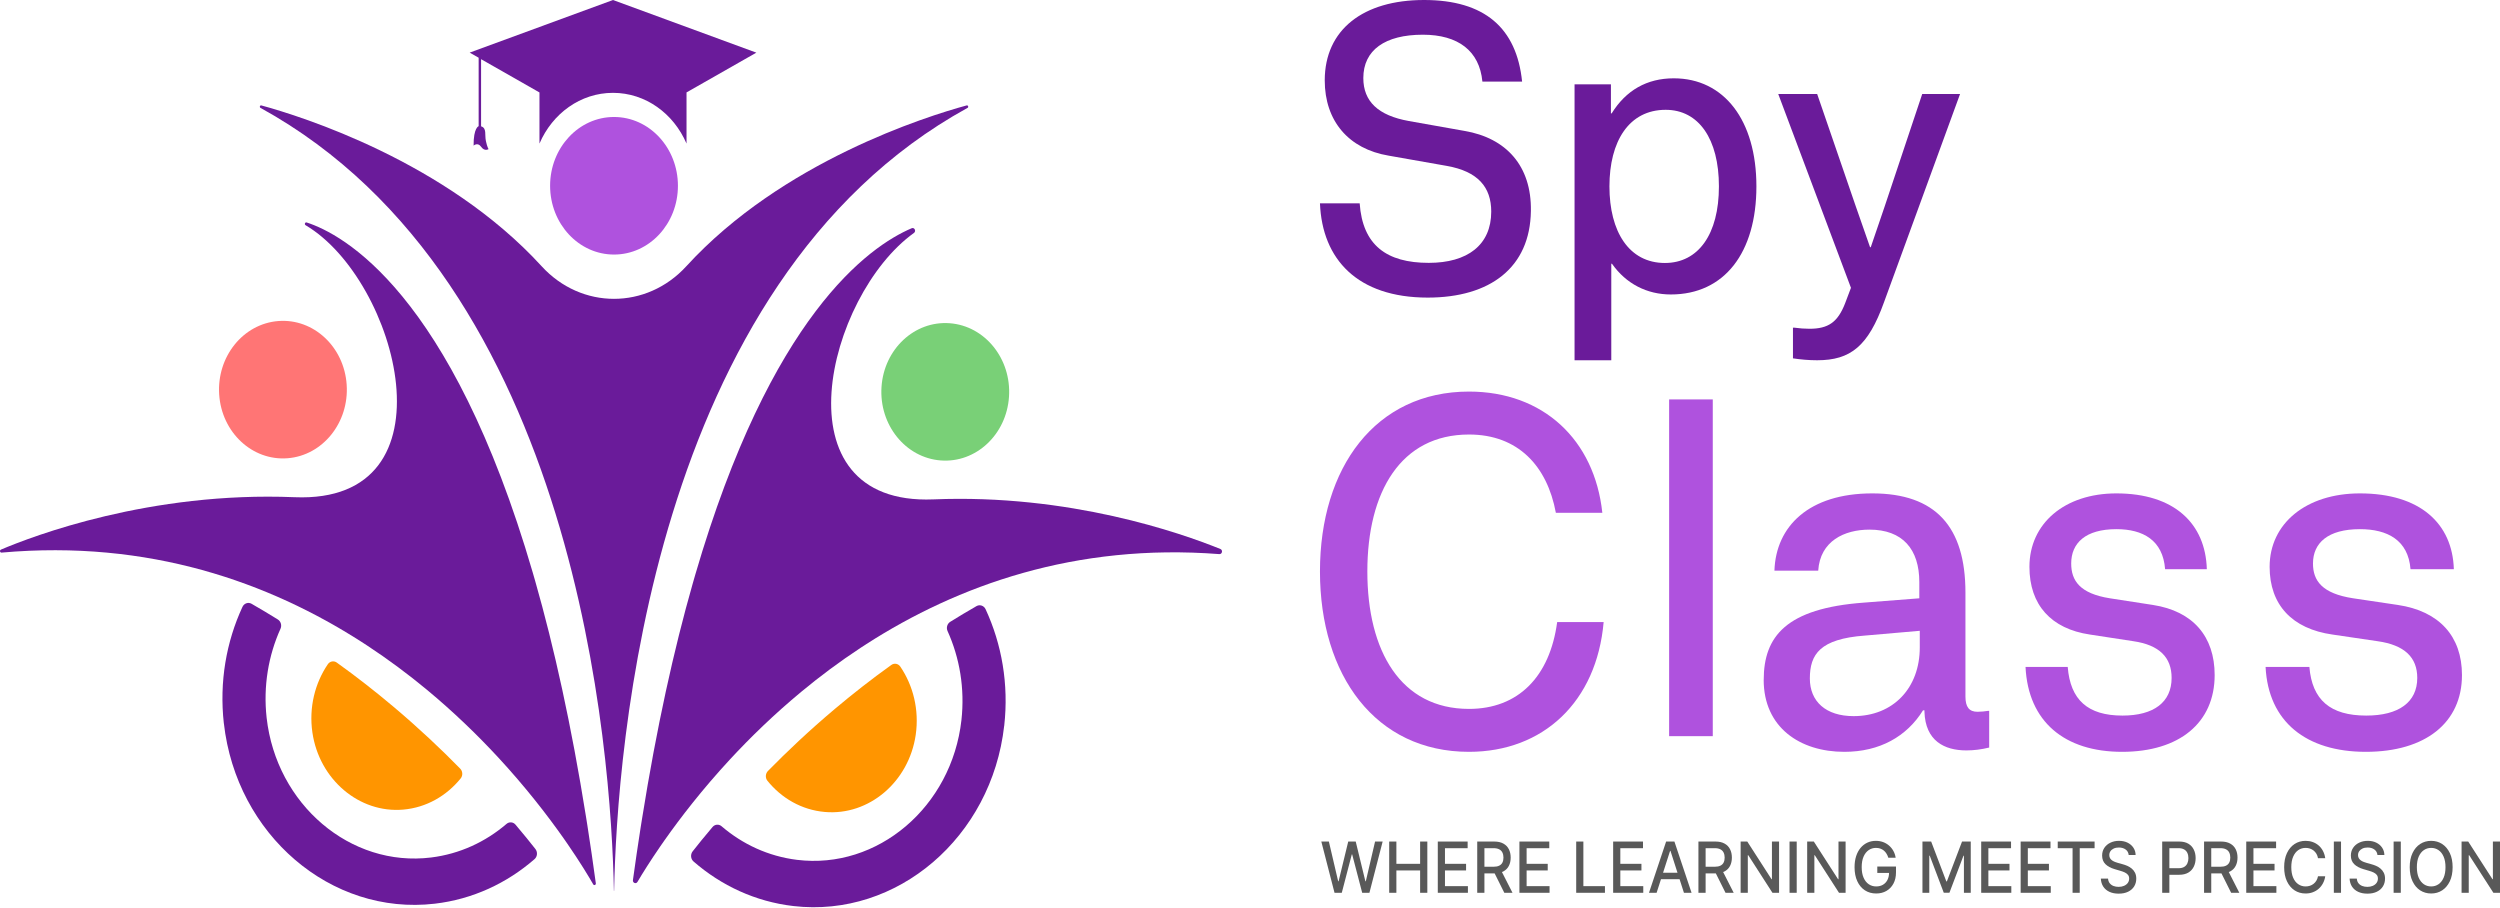 <svg width="146" height="53" viewBox="0 0 146 53" fill="none" xmlns="http://www.w3.org/2000/svg">
<path d="M56.454 6.157C56.536 6.135 56.581 6.26 56.503 6.301C37.929 16.516 36.02 44.014 35.865 52.023H35.852C35.697 44.014 33.788 16.516 15.214 6.301C15.138 6.26 15.181 6.135 15.263 6.157C17.597 6.794 26.039 9.431 31.632 15.549C33.953 18.087 37.76 18.087 40.081 15.549C45.674 9.433 54.116 6.794 56.45 6.157H56.454Z" fill="#6A1B9A"/>
<path d="M35.859 14.866C37.921 14.866 39.591 13.068 39.591 10.849C39.591 8.631 37.919 6.832 35.858 6.832C33.797 6.832 32.126 8.631 32.126 10.849C32.127 13.068 33.798 14.866 35.859 14.866Z" fill="#AF52DE"/>
<path d="M71.271 32.061C71.428 32.125 71.375 32.374 71.208 32.36C62.785 31.71 55.92 34.196 50.604 37.609C50.492 37.682 50.379 37.755 50.267 37.828C49.025 38.644 47.87 39.509 46.802 40.394C45.225 41.701 43.834 43.049 42.633 44.347C41.02 46.09 39.748 47.739 38.811 49.069C38.728 49.183 38.65 49.297 38.576 49.406C37.961 50.298 37.512 51.021 37.228 51.503C37.143 51.644 36.94 51.562 36.963 51.398C37.107 50.353 37.255 49.338 37.41 48.348C37.438 48.175 37.465 48.001 37.493 47.828C38.349 42.463 39.358 37.923 40.454 34.082C40.502 33.911 40.551 33.74 40.6 33.574C45.015 18.436 50.735 14.399 53.243 13.329C53.404 13.261 53.52 13.498 53.376 13.603C48.277 17.262 45.257 29.545 54.514 29.164C62.441 28.838 68.963 31.126 71.269 32.061H71.271Z" fill="#6A1B9A"/>
<path d="M58.926 23.169C59.072 20.956 57.524 19.034 55.468 18.877C53.412 18.719 51.626 20.386 51.48 22.598C51.334 24.811 52.882 26.733 54.938 26.89C56.994 27.048 58.78 25.381 58.926 23.169Z" fill="#79D077"/>
<path fill-rule="evenodd" clip-rule="evenodd" d="M58.645 42.381C57.913 48.891 52.39 53.617 46.332 52.913C44.111 52.655 42.117 51.715 40.504 50.312C40.334 50.166 40.311 49.899 40.451 49.719C40.756 49.329 41.144 48.85 41.612 48.298C41.748 48.136 41.979 48.115 42.138 48.252C43.363 49.302 44.868 50.007 46.538 50.214C51.252 50.8 55.58 47.121 56.148 42.053C56.353 40.205 56.042 38.414 55.338 36.856C55.249 36.66 55.317 36.425 55.491 36.316C55.993 36.003 56.506 35.697 57.029 35.396C57.222 35.287 57.462 35.369 57.559 35.579C58.503 37.616 58.918 39.959 58.647 42.383L58.645 42.381Z" fill="#6A1B9A"/>
<path fill-rule="evenodd" clip-rule="evenodd" d="M53.478 42.916C53.079 45.661 50.744 47.645 48.171 47.419C46.814 47.301 45.638 46.612 44.818 45.597C44.682 45.43 44.699 45.177 44.847 45.026C45.952 43.9 47.259 42.661 48.76 41.397C49.771 40.546 50.869 39.682 52.054 38.833C52.223 38.71 52.456 38.751 52.577 38.929C53.327 40.033 53.69 41.447 53.478 42.916Z" fill="#FF9500"/>
<path d="M0.053 32.101C-0.036 32.137 -0.005 32.279 0.091 32.272C8.707 31.503 15.709 34.017 21.114 37.486C21.227 37.559 21.339 37.632 21.451 37.705C22.693 38.522 23.848 39.386 24.917 40.271C26.494 41.578 27.884 42.926 29.086 44.224C30.699 45.967 31.97 47.616 32.907 48.946C32.99 49.06 33.068 49.174 33.142 49.284C33.884 50.361 34.386 51.195 34.645 51.647C34.692 51.729 34.81 51.681 34.796 51.585C34.639 50.431 34.476 49.311 34.306 48.223C34.279 48.05 34.251 47.876 34.223 47.703C33.367 42.338 32.358 37.799 31.262 33.957C31.214 33.786 31.165 33.615 31.116 33.449C26.328 17.03 20.003 13.67 17.909 12.992C17.814 12.963 17.761 13.104 17.848 13.154C23.238 16.341 26.756 29.432 17.204 29.037C8.762 28.688 1.916 31.307 0.053 32.098V32.101Z" fill="#6A1B9A"/>
<path d="M16.788 26.762C18.844 26.605 20.393 24.683 20.246 22.47C20.1 20.257 18.315 18.591 16.258 18.748C14.202 18.906 12.654 20.827 12.8 23.04C12.947 25.253 14.732 26.919 16.788 26.762Z" fill="#FF7575"/>
<path fill-rule="evenodd" clip-rule="evenodd" d="M13.074 42.244C13.806 48.754 19.329 53.481 25.387 52.776C27.608 52.518 29.602 51.578 31.215 50.175C31.385 50.029 31.408 49.763 31.268 49.582C30.963 49.192 30.575 48.713 30.107 48.161C29.971 47.999 29.74 47.979 29.581 48.116C28.356 49.165 26.851 49.87 25.181 50.077C20.467 50.664 16.139 46.984 15.571 41.916C15.366 40.068 15.677 38.277 16.381 36.719C16.47 36.523 16.402 36.288 16.228 36.179C15.726 35.866 15.213 35.561 14.69 35.26C14.497 35.15 14.257 35.232 14.16 35.442C13.216 37.479 12.801 39.822 13.072 42.246L13.074 42.244Z" fill="#6A1B9A"/>
<path fill-rule="evenodd" clip-rule="evenodd" d="M18.244 42.778C18.643 45.522 20.979 47.506 23.552 47.281C24.908 47.162 26.084 46.473 26.905 45.458C27.04 45.291 27.023 45.038 26.875 44.888C25.771 43.761 24.463 42.522 22.962 41.259C21.951 40.408 20.853 39.543 19.669 38.695C19.499 38.572 19.266 38.612 19.145 38.791C18.395 39.895 18.032 41.309 18.244 42.778Z" fill="#FF9500"/>
<path d="M40.093 8.376H40.089C39.337 6.633 37.703 5.422 35.799 5.422C33.896 5.422 32.26 6.633 31.509 8.376H31.505V5.399L28.095 3.456V7.377C28.442 7.484 28.296 7.87 28.377 8.239C28.457 8.609 28.532 8.707 28.532 8.707C28.532 8.707 28.303 8.864 28.099 8.575C27.896 8.285 27.658 8.504 27.658 8.504C27.65 7.457 27.953 7.368 27.953 7.368V3.371L27.429 3.073L35.799 1.52588e-05L44.171 3.075L40.093 5.397V8.374V8.376Z" fill="#6A1B9A"/>
<path d="M77.086 11.876H79.405C79.576 14.315 80.971 15.351 83.44 15.351C85.693 15.351 87.088 14.315 87.088 12.358C87.088 10.93 86.314 10.01 84.49 9.688L81.1 9.09C78.76 8.7 77.365 7.066 77.365 4.694C77.365 1.727 79.618 1.52588e-05 83.161 1.52588e-05C86.704 1.52588e-05 88.57 1.634 88.891 4.765H86.572C86.401 2.97 85.156 2.027 83.095 2.027C80.885 2.027 79.618 2.924 79.618 4.559C79.618 5.916 80.477 6.746 82.279 7.068L85.52 7.644C87.967 8.059 89.447 9.693 89.404 12.316C89.362 15.63 87.022 17.38 83.374 17.38C79.276 17.377 77.215 15.145 77.086 11.876Z" fill="#6A1B9A"/>
<path d="M91.954 4.925H94.078V6.624H94.12C94.957 5.273 96.18 4.574 97.746 4.574C100.685 4.574 102.574 7.019 102.574 10.886C102.574 14.752 100.709 17.197 97.575 17.197C96.18 17.197 94.957 16.569 94.141 15.404H94.099V21.039H91.954V4.925ZM100.385 10.886C100.385 8.115 99.206 6.413 97.275 6.413C95.13 6.413 93.991 8.252 93.991 10.886C93.991 13.519 95.128 15.358 97.23 15.358C99.183 15.358 100.385 13.681 100.385 10.886Z" fill="#6A1B9A"/>
<path d="M104.709 20.927V19.134H104.772C105.093 19.178 105.393 19.2 105.672 19.2C106.767 19.2 107.324 18.822 107.753 17.716L108.096 16.809L103.849 5.488H106.122L108.353 11.979L109.211 14.437H109.253L110.069 12.044L112.258 5.488H114.468L110.027 17.648C109.103 20.218 108.074 21.039 106.122 21.039C105.628 21.039 105.156 20.995 104.706 20.927H104.709Z" fill="#6A1B9A"/>
<path d="M77.086 33.374C77.086 27.299 80.334 22.868 85.789 22.868C90.126 22.868 93.12 25.682 93.576 29.946H90.862C90.356 27.214 88.655 25.376 85.789 25.376C81.805 25.376 79.853 28.719 79.853 33.374C79.853 38.029 81.805 41.4 85.789 41.4C88.655 41.4 90.508 39.534 90.939 36.328H93.653C93.247 40.983 90.126 43.907 85.789 43.907C80.334 43.907 77.086 39.449 77.086 33.371V33.374Z" fill="#AF52DE"/>
<path d="M97.477 23.326H100.026V42.992H97.477V23.326Z" fill="#AF52DE"/>
<path d="M103.001 39.706C103.001 37.17 104.307 35.527 108.851 35.193L112.088 34.941V33.994C112.088 32.072 111.109 30.93 109.178 30.93C107.709 30.93 106.294 31.598 106.184 33.326H103.627C103.71 30.736 105.641 28.814 109.341 28.814C113.04 28.814 114.782 30.763 114.782 34.608V40.678C114.782 41.291 114.999 41.568 115.488 41.568C115.705 41.568 115.924 41.541 116.114 41.513H116.168V43.657C115.705 43.77 115.269 43.824 114.835 43.824C113.557 43.824 112.441 43.268 112.388 41.568V41.483H112.305C111.353 43.014 109.774 43.907 107.707 43.907C105.123 43.907 102.999 42.486 102.999 39.701L103.001 39.706ZM112.115 37.813V36.839L108.905 37.118C106.294 37.312 105.695 38.205 105.695 39.623C105.695 40.96 106.62 41.822 108.252 41.822C110.563 41.822 112.115 40.179 112.115 37.811V37.813Z" fill="#AF52DE"/>
<path d="M118.291 38.95H120.755C120.908 40.872 121.924 41.79 123.953 41.79C125.781 41.79 126.822 41.009 126.822 39.59C126.822 38.394 126.111 37.668 124.588 37.446L122.049 37.057C119.789 36.723 118.519 35.329 118.519 33.102C118.519 30.567 120.576 28.814 123.597 28.814C126.974 28.814 128.802 30.569 128.879 33.242H126.442C126.315 31.544 125.147 30.903 123.599 30.903C121.796 30.903 120.958 31.711 120.958 32.908C120.958 33.91 121.464 34.663 123.217 34.94L125.731 35.329C128.068 35.691 129.336 37.167 129.336 39.423C129.336 42.209 127.279 43.907 123.928 43.907C120.578 43.907 118.444 42.151 118.291 38.95Z" fill="#AF52DE"/>
<path d="M132.31 38.95H134.868C135.027 40.872 136.082 41.79 138.19 41.79C140.087 41.79 141.168 41.009 141.168 39.59C141.168 38.394 140.43 37.668 138.848 37.446L136.212 37.057C133.865 36.723 132.546 35.329 132.546 33.102C132.546 30.567 134.682 28.814 137.819 28.814C141.327 28.814 143.224 30.569 143.305 33.242H140.774C140.642 31.544 139.429 30.903 137.821 30.903C135.949 30.903 135.078 31.711 135.078 32.908C135.078 33.91 135.605 34.663 137.425 34.94L140.035 35.329C142.462 35.691 143.779 37.167 143.779 39.423C143.779 42.209 141.643 43.907 138.164 43.907C134.684 43.907 132.468 42.151 132.31 38.95Z" fill="#AF52DE"/>
<path d="M77.936 52.139L77.165 49.146H77.606L78.148 51.464H78.174L78.737 49.146H79.174L79.738 51.465H79.764L80.304 49.146H80.747L79.974 52.139H79.552L78.967 49.897H78.945L78.36 52.139H77.936Z" fill="#595959"/>
<path d="M81.129 52.139V49.146H81.549V50.447H82.935V49.146H83.356V52.139H82.935V50.834H81.549V52.139H81.129Z" fill="#595959"/>
<path d="M83.967 52.139V49.146H85.71V49.535H84.386V50.447H85.619V50.834H84.386V51.751H85.726V52.139H83.967Z" fill="#595959"/>
<path d="M86.27 52.139V49.146H87.261C87.477 49.146 87.656 49.186 87.798 49.266C87.941 49.345 88.047 49.456 88.118 49.597C88.189 49.738 88.224 49.9 88.224 50.084C88.224 50.267 88.188 50.429 88.117 50.568C88.046 50.706 87.939 50.814 87.796 50.891C87.654 50.968 87.475 51.007 87.26 51.007H86.509V50.618H87.222C87.358 50.618 87.468 50.597 87.553 50.555C87.639 50.513 87.702 50.452 87.742 50.372C87.782 50.292 87.802 50.196 87.802 50.084C87.802 49.971 87.781 49.873 87.741 49.79C87.701 49.707 87.638 49.644 87.552 49.6C87.467 49.555 87.355 49.533 87.217 49.533H86.69V52.139H86.27ZM87.643 50.789L88.33 52.139H87.852L87.179 50.789H87.643Z" fill="#595959"/>
<path d="M88.734 52.139V49.146H90.478V49.535H89.154V50.447H90.387V50.834H89.154V51.751H90.494V52.139H88.734Z" fill="#595959"/>
<path d="M92.05 52.139V49.146H92.469V51.751H93.729V52.139H92.05Z" fill="#595959"/>
<path d="M94.208 52.139V49.146H95.951V49.535H94.627V50.447H95.86V50.834H94.627V51.751H95.967V52.139H94.208Z" fill="#595959"/>
<path d="M96.746 52.139H96.301L97.302 49.146H97.786L98.787 52.139H98.342L97.555 49.689H97.534L96.746 52.139ZM96.821 50.967H98.266V51.347H96.821V50.967Z" fill="#595959"/>
<path d="M99.188 52.139V49.146H100.18C100.395 49.146 100.574 49.186 100.716 49.266C100.859 49.345 100.966 49.456 101.036 49.597C101.107 49.738 101.142 49.9 101.142 50.084C101.142 50.267 101.106 50.429 101.035 50.568C100.964 50.706 100.857 50.814 100.714 50.891C100.572 50.968 100.394 51.007 100.178 51.007H99.427V50.618H100.14C100.276 50.618 100.386 50.597 100.471 50.555C100.557 50.513 100.62 50.452 100.66 50.372C100.7 50.292 100.72 50.196 100.72 50.084C100.72 49.971 100.699 49.873 100.659 49.79C100.619 49.707 100.556 49.644 100.47 49.6C100.385 49.555 100.273 49.533 100.135 49.533H99.608V52.139H99.188ZM100.561 50.789L101.248 52.139H100.77L100.097 50.789H100.561Z" fill="#595959"/>
<path d="M103.897 49.146V52.139H103.511L102.098 49.944H102.072V52.139H101.653V49.146H102.041L103.456 51.344H103.481V49.146H103.897Z" fill="#595959"/>
<path d="M104.928 49.146V52.139H104.509V49.146H104.928Z" fill="#595959"/>
<path d="M107.783 49.146V52.139H107.398L105.984 49.944H105.959V52.139H105.539V49.146H105.927L107.342 51.344H107.368V49.146H107.783Z" fill="#595959"/>
<path d="M110.277 50.091C110.251 50.003 110.216 49.923 110.171 49.853C110.128 49.782 110.076 49.722 110.015 49.672C109.954 49.621 109.885 49.583 109.807 49.556C109.73 49.53 109.646 49.517 109.553 49.517C109.397 49.517 109.256 49.56 109.13 49.647C109.004 49.734 108.904 49.861 108.831 50.029C108.759 50.195 108.723 50.399 108.723 50.641C108.723 50.884 108.759 51.089 108.833 51.256C108.906 51.424 109.006 51.551 109.134 51.638C109.262 51.725 109.407 51.768 109.57 51.768C109.721 51.768 109.853 51.735 109.965 51.669C110.078 51.602 110.165 51.509 110.227 51.388C110.289 51.266 110.321 51.123 110.321 50.958L110.429 50.98H109.634V50.607H110.726V50.948C110.726 51.199 110.677 51.418 110.577 51.603C110.478 51.787 110.342 51.929 110.167 52.03C109.993 52.13 109.794 52.18 109.57 52.18C109.318 52.18 109.097 52.118 108.907 51.993C108.718 51.868 108.57 51.691 108.465 51.462C108.359 51.233 108.306 50.96 108.306 50.644C108.306 50.405 108.337 50.191 108.398 50.001C108.46 49.811 108.546 49.65 108.657 49.517C108.77 49.383 108.901 49.282 109.052 49.211C109.205 49.14 109.371 49.105 109.551 49.105C109.701 49.105 109.841 49.129 109.97 49.176C110.101 49.224 110.216 49.292 110.318 49.38C110.42 49.467 110.505 49.572 110.572 49.692C110.639 49.812 110.684 49.945 110.707 50.091H110.277Z" fill="#595959"/>
<path d="M112.271 49.146H112.78L113.665 51.473H113.698L114.583 49.146H115.092V52.139H114.693V49.973H114.667L113.847 52.135H113.516L112.696 49.971H112.67V52.139H112.271V49.146Z" fill="#595959"/>
<path d="M115.702 52.139V49.146H117.445V49.535H116.121V50.447H117.354V50.834H116.121V51.751H117.461V52.139H115.702Z" fill="#595959"/>
<path d="M118.006 52.139V49.146H119.749V49.535H118.425V50.447H119.658V50.834H118.425V51.751H119.765V52.139H118.006Z" fill="#595959"/>
<path d="M120.172 49.535V49.146H122.324V49.535H121.456V52.139H121.038V49.535H120.172Z" fill="#595959"/>
<path d="M124.316 49.932C124.301 49.794 124.242 49.687 124.137 49.611C124.032 49.533 123.9 49.495 123.74 49.495C123.626 49.495 123.528 49.514 123.444 49.553C123.361 49.592 123.296 49.644 123.25 49.711C123.205 49.778 123.182 49.853 123.182 49.938C123.182 50.009 123.198 50.07 123.228 50.122C123.26 50.174 123.301 50.217 123.352 50.252C123.404 50.286 123.459 50.315 123.518 50.338C123.576 50.361 123.633 50.379 123.687 50.394L123.959 50.47C124.048 50.493 124.138 50.525 124.232 50.565C124.325 50.605 124.411 50.658 124.491 50.723C124.571 50.788 124.635 50.869 124.684 50.965C124.734 51.062 124.758 51.178 124.758 51.312C124.758 51.481 124.718 51.632 124.636 51.764C124.556 51.895 124.439 51.999 124.285 52.075C124.132 52.151 123.947 52.189 123.729 52.189C123.521 52.189 123.341 52.153 123.189 52.082C123.037 52.011 122.918 51.91 122.832 51.78C122.746 51.648 122.698 51.492 122.689 51.312H123.11C123.118 51.42 123.151 51.51 123.208 51.582C123.266 51.654 123.34 51.707 123.429 51.742C123.52 51.776 123.619 51.793 123.727 51.793C123.845 51.793 123.951 51.773 124.043 51.733C124.136 51.692 124.21 51.636 124.263 51.563C124.316 51.49 124.343 51.405 124.343 51.308C124.343 51.219 124.32 51.146 124.272 51.09C124.226 51.033 124.163 50.986 124.084 50.949C124.005 50.912 123.916 50.88 123.816 50.852L123.488 50.755C123.265 50.69 123.089 50.594 122.958 50.467C122.829 50.34 122.764 50.173 122.764 49.964C122.764 49.792 122.808 49.641 122.894 49.513C122.981 49.384 123.099 49.284 123.247 49.213C123.396 49.141 123.563 49.105 123.75 49.105C123.938 49.105 124.104 49.14 124.248 49.211C124.393 49.283 124.507 49.38 124.59 49.505C124.673 49.629 124.717 49.771 124.72 49.932H124.316Z" fill="#595959"/>
<path d="M126.272 52.139V49.146H127.263C127.479 49.146 127.658 49.188 127.8 49.273C127.942 49.358 128.049 49.474 128.119 49.621C128.19 49.767 128.225 49.932 128.225 50.115C128.225 50.299 128.19 50.465 128.118 50.612C128.047 50.758 127.941 50.874 127.798 50.96C127.655 51.044 127.477 51.087 127.261 51.087H126.58V50.704H127.223C127.36 50.704 127.471 50.678 127.556 50.628C127.641 50.576 127.703 50.506 127.743 50.417C127.783 50.329 127.803 50.228 127.803 50.115C127.803 50.002 127.783 49.901 127.743 49.814C127.703 49.726 127.641 49.657 127.555 49.608C127.469 49.558 127.357 49.533 127.218 49.533H126.691V52.139H126.272Z" fill="#595959"/>
<path d="M128.717 52.139V49.146H129.708C129.924 49.146 130.102 49.186 130.244 49.266C130.387 49.345 130.494 49.456 130.565 49.597C130.635 49.738 130.671 49.9 130.671 50.084C130.671 50.267 130.635 50.429 130.563 50.568C130.493 50.706 130.386 50.814 130.243 50.891C130.101 50.968 129.922 51.007 129.707 51.007H128.956V50.618H129.669C129.805 50.618 129.915 50.597 130 50.555C130.086 50.513 130.149 50.452 130.189 50.372C130.229 50.292 130.249 50.196 130.249 50.084C130.249 49.971 130.228 49.873 130.187 49.79C130.148 49.707 130.085 49.644 129.999 49.6C129.914 49.555 129.802 49.533 129.663 49.533H129.137V52.139H128.717ZM130.09 50.789L130.777 52.139H130.299L129.625 50.789H130.09Z" fill="#595959"/>
<path d="M131.181 52.139V49.146H132.924V49.535H131.601V50.447H132.833V50.834H131.601V51.751H132.941V52.139H131.181Z" fill="#595959"/>
<path d="M135.794 50.119H135.371C135.354 50.022 135.324 49.936 135.28 49.862C135.235 49.788 135.181 49.725 135.117 49.673C135.052 49.622 134.98 49.583 134.901 49.556C134.822 49.53 134.738 49.517 134.65 49.517C134.489 49.517 134.346 49.56 134.219 49.647C134.093 49.734 133.994 49.861 133.921 50.029C133.848 50.196 133.812 50.401 133.812 50.642C133.812 50.886 133.848 51.092 133.921 51.259C133.994 51.427 134.094 51.554 134.221 51.639C134.347 51.725 134.49 51.768 134.648 51.768C134.736 51.768 134.819 51.755 134.898 51.73C134.978 51.704 135.05 51.665 135.114 51.614C135.178 51.564 135.233 51.502 135.277 51.429C135.322 51.355 135.353 51.27 135.371 51.175L135.794 51.176C135.772 51.323 135.728 51.459 135.662 51.582C135.598 51.705 135.515 51.811 135.414 51.901C135.314 51.99 135.199 52.058 135.069 52.107C134.94 52.156 134.799 52.18 134.646 52.18C134.405 52.18 134.19 52.119 134.002 51.996C133.814 51.872 133.665 51.695 133.557 51.465C133.449 51.236 133.395 50.961 133.395 50.642C133.395 50.323 133.45 50.048 133.558 49.819C133.667 49.59 133.815 49.413 134.003 49.29C134.192 49.167 134.406 49.105 134.646 49.105C134.793 49.105 134.931 49.128 135.058 49.173C135.187 49.218 135.302 49.285 135.405 49.372C135.507 49.459 135.591 49.565 135.658 49.691C135.725 49.816 135.771 49.958 135.794 50.119Z" fill="#595959"/>
<path d="M136.716 49.146V52.139H136.296V49.146H136.716Z" fill="#595959"/>
<path d="M138.843 49.932C138.829 49.794 138.769 49.687 138.664 49.611C138.559 49.533 138.427 49.495 138.267 49.495C138.153 49.495 138.055 49.514 137.972 49.553C137.888 49.592 137.824 49.644 137.777 49.711C137.732 49.778 137.709 49.853 137.709 49.938C137.709 50.009 137.725 50.07 137.756 50.122C137.787 50.174 137.829 50.217 137.879 50.252C137.931 50.286 137.986 50.315 138.045 50.338C138.104 50.361 138.16 50.379 138.215 50.394L138.486 50.47C138.575 50.493 138.666 50.525 138.759 50.565C138.852 50.605 138.939 50.658 139.018 50.723C139.098 50.788 139.162 50.869 139.211 50.965C139.261 51.062 139.286 51.178 139.286 51.312C139.286 51.481 139.245 51.632 139.164 51.764C139.083 51.895 138.966 51.999 138.812 52.075C138.659 52.151 138.474 52.189 138.257 52.189C138.048 52.189 137.868 52.153 137.716 52.082C137.564 52.011 137.445 51.91 137.359 51.78C137.273 51.648 137.226 51.492 137.217 51.312H137.638C137.646 51.42 137.678 51.51 137.735 51.582C137.793 51.654 137.867 51.707 137.957 51.742C138.047 51.776 138.146 51.793 138.254 51.793C138.372 51.793 138.478 51.773 138.57 51.733C138.663 51.692 138.737 51.636 138.79 51.563C138.844 51.49 138.87 51.405 138.87 51.308C138.87 51.219 138.847 51.146 138.8 51.09C138.754 51.033 138.691 50.986 138.611 50.949C138.532 50.912 138.443 50.88 138.344 50.852L138.015 50.755C137.792 50.69 137.616 50.594 137.485 50.467C137.356 50.34 137.291 50.173 137.291 49.964C137.291 49.792 137.335 49.641 137.422 49.513C137.509 49.384 137.626 49.284 137.775 49.213C137.923 49.141 138.091 49.105 138.277 49.105C138.465 49.105 138.631 49.14 138.775 49.211C138.92 49.283 139.034 49.38 139.117 49.505C139.201 49.629 139.244 49.771 139.248 49.932H138.843Z" fill="#595959"/>
<path d="M140.207 49.146V52.139H139.787V49.146H140.207Z" fill="#595959"/>
<path d="M143.233 50.642C143.233 50.962 143.178 51.237 143.07 51.467C142.961 51.696 142.812 51.872 142.623 51.996C142.435 52.119 142.221 52.18 141.981 52.18C141.74 52.18 141.525 52.119 141.336 51.996C141.148 51.872 140.999 51.695 140.891 51.465C140.782 51.236 140.728 50.961 140.728 50.642C140.728 50.323 140.782 50.048 140.891 49.819C140.999 49.59 141.148 49.413 141.336 49.29C141.525 49.167 141.74 49.105 141.981 49.105C142.221 49.105 142.435 49.167 142.623 49.29C142.812 49.413 142.961 49.59 143.07 49.819C143.178 50.048 143.233 50.323 143.233 50.642ZM142.817 50.642C142.817 50.399 142.781 50.194 142.707 50.027C142.635 49.859 142.535 49.733 142.409 49.647C142.283 49.56 142.14 49.517 141.981 49.517C141.821 49.517 141.678 49.56 141.552 49.647C141.426 49.733 141.327 49.859 141.253 50.027C141.181 50.194 141.145 50.399 141.145 50.642C141.145 50.886 141.181 51.092 141.253 51.259C141.327 51.426 141.426 51.553 141.552 51.639C141.678 51.725 141.821 51.768 141.981 51.768C142.14 51.768 142.283 51.725 142.409 51.639C142.535 51.553 142.635 51.426 142.707 51.259C142.781 51.092 142.817 50.886 142.817 50.642Z" fill="#595959"/>
<path d="M146 49.146V52.139H145.614L144.201 49.944H144.175V52.139H143.756V49.146H144.144L145.559 51.344H145.585V49.146H146Z" fill="#595959"/>
</svg>
